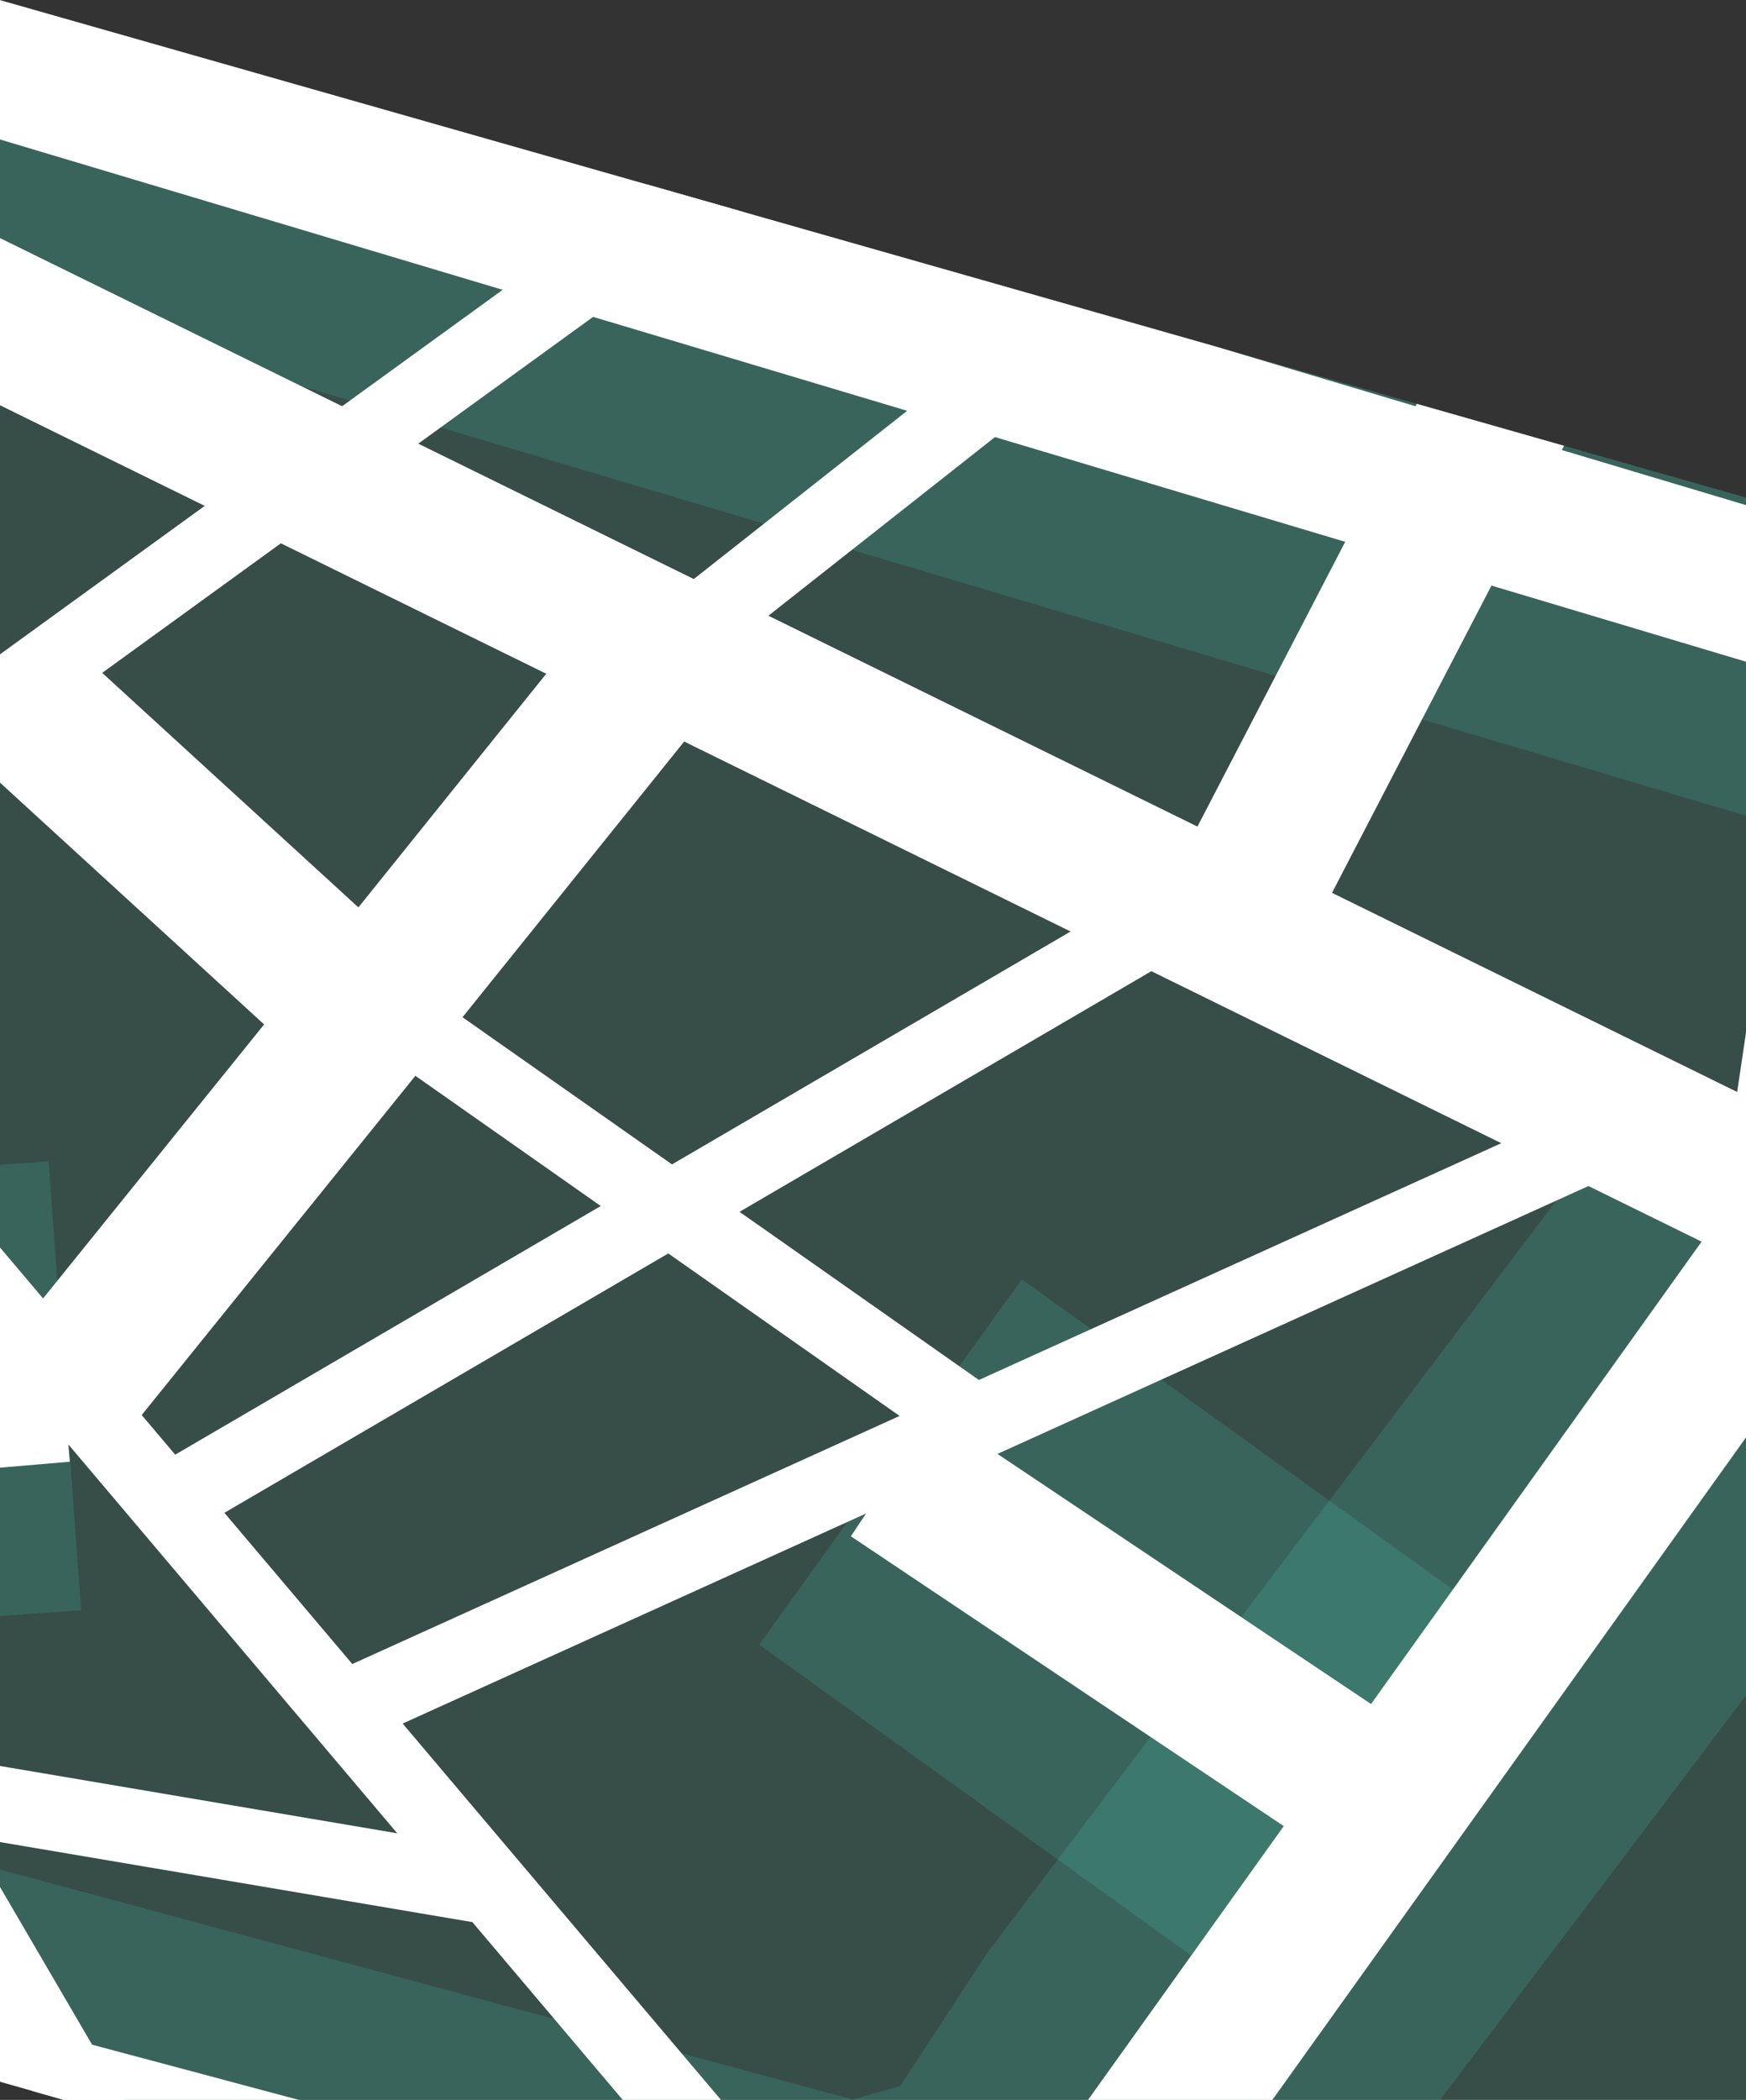 <svg width="411" height="494" viewBox="0 0 411 494" fill="none" xmlns="http://www.w3.org/2000/svg">
<rect x="0" y="0" width="411" height="494" fill="#333333" stroke="none"/>
<g clip-path="url(#clip0_25_19)">
<rect width="598.946" height="470.971" transform="translate(-0.099 -0) rotate(15.895)" fill="#4EFFDB" fill-opacity="0.13"/>
<path d="M-28.073 6.174L601.064 193.166" stroke="#4EFFDB" stroke-opacity="0.13" stroke-width="105.885"/>
<path d="M209.62 343.913L324.387 426.47" stroke="#4EFFDB" stroke-opacity="0.13" stroke-width="105.885"/>
<path d="M15.274 325.998L-106.097 334.78L-154.545 336.585" stroke="#4EFFDB" stroke-opacity="0.13" stroke-width="105.885"/>
<path d="M14.936 326.286L-136.383 339.144" stroke="white" stroke-width="35.295"/>
<path d="M-142.239 456.287L201.128 548.838L245.31 536.289L275.973 489.535L427.17 289.818" stroke="#4EFFDB" stroke-opacity="0.13" stroke-width="105.885"/>
<path d="M170.182 41.495L-74.65 218.929L39.296 353.564M235.647 585.566L80.499 402.248M436.409 542.137L36.824 555.847M80.499 402.248L39.296 353.564M80.499 402.248L229.48 334.756M378.461 267.264L229.48 334.756M39.296 353.564L275.745 215.497M88.725 235.941L229.48 334.756" stroke="white" stroke-width="17.648"/>
<path d="M155.846 152.766L86.325 239.177M15.148 327.345L86.325 239.177M5.837 165.536L86.325 239.177" stroke="white" stroke-width="35.295"/>
<path d="M238.912 548.378L424.435 289.039" stroke="white" stroke-width="35.295"/>
<path d="M210.409 549.637L-214.06 436.374" stroke="white" stroke-width="35.295"/>
<path d="M-72.674 336.997L-23.989 420.333M24.695 503.67L-23.989 420.333M-23.989 420.333L112.523 443.452" stroke="white" stroke-width="17.648"/>
<path d="M210.1 346.74L326.679 424.741" stroke="white" stroke-width="35.295"/>
<path d="M443.174 146.514L420.985 295.742" stroke="white" stroke-width="35.295"/>
<path d="M150.003 157.942L243.781 84.048" stroke="white" stroke-width="17.648"/>
<path d="M-37.502 3.182L570.512 184.927L610.215 196.232" stroke="white" stroke-width="35.295"/>
<path d="M357.025 88.014L289.582 217.9L-46.274 52.943L499.383 320.987" stroke="white" stroke-width="35.295"/>
</g>
<defs>
<clipPath id="clip0_25_19">
<rect width="598.946" height="470.971" fill="white" transform="translate(-0.099 -0) rotate(15.895)"/>
</clipPath>
</defs>
</svg>

